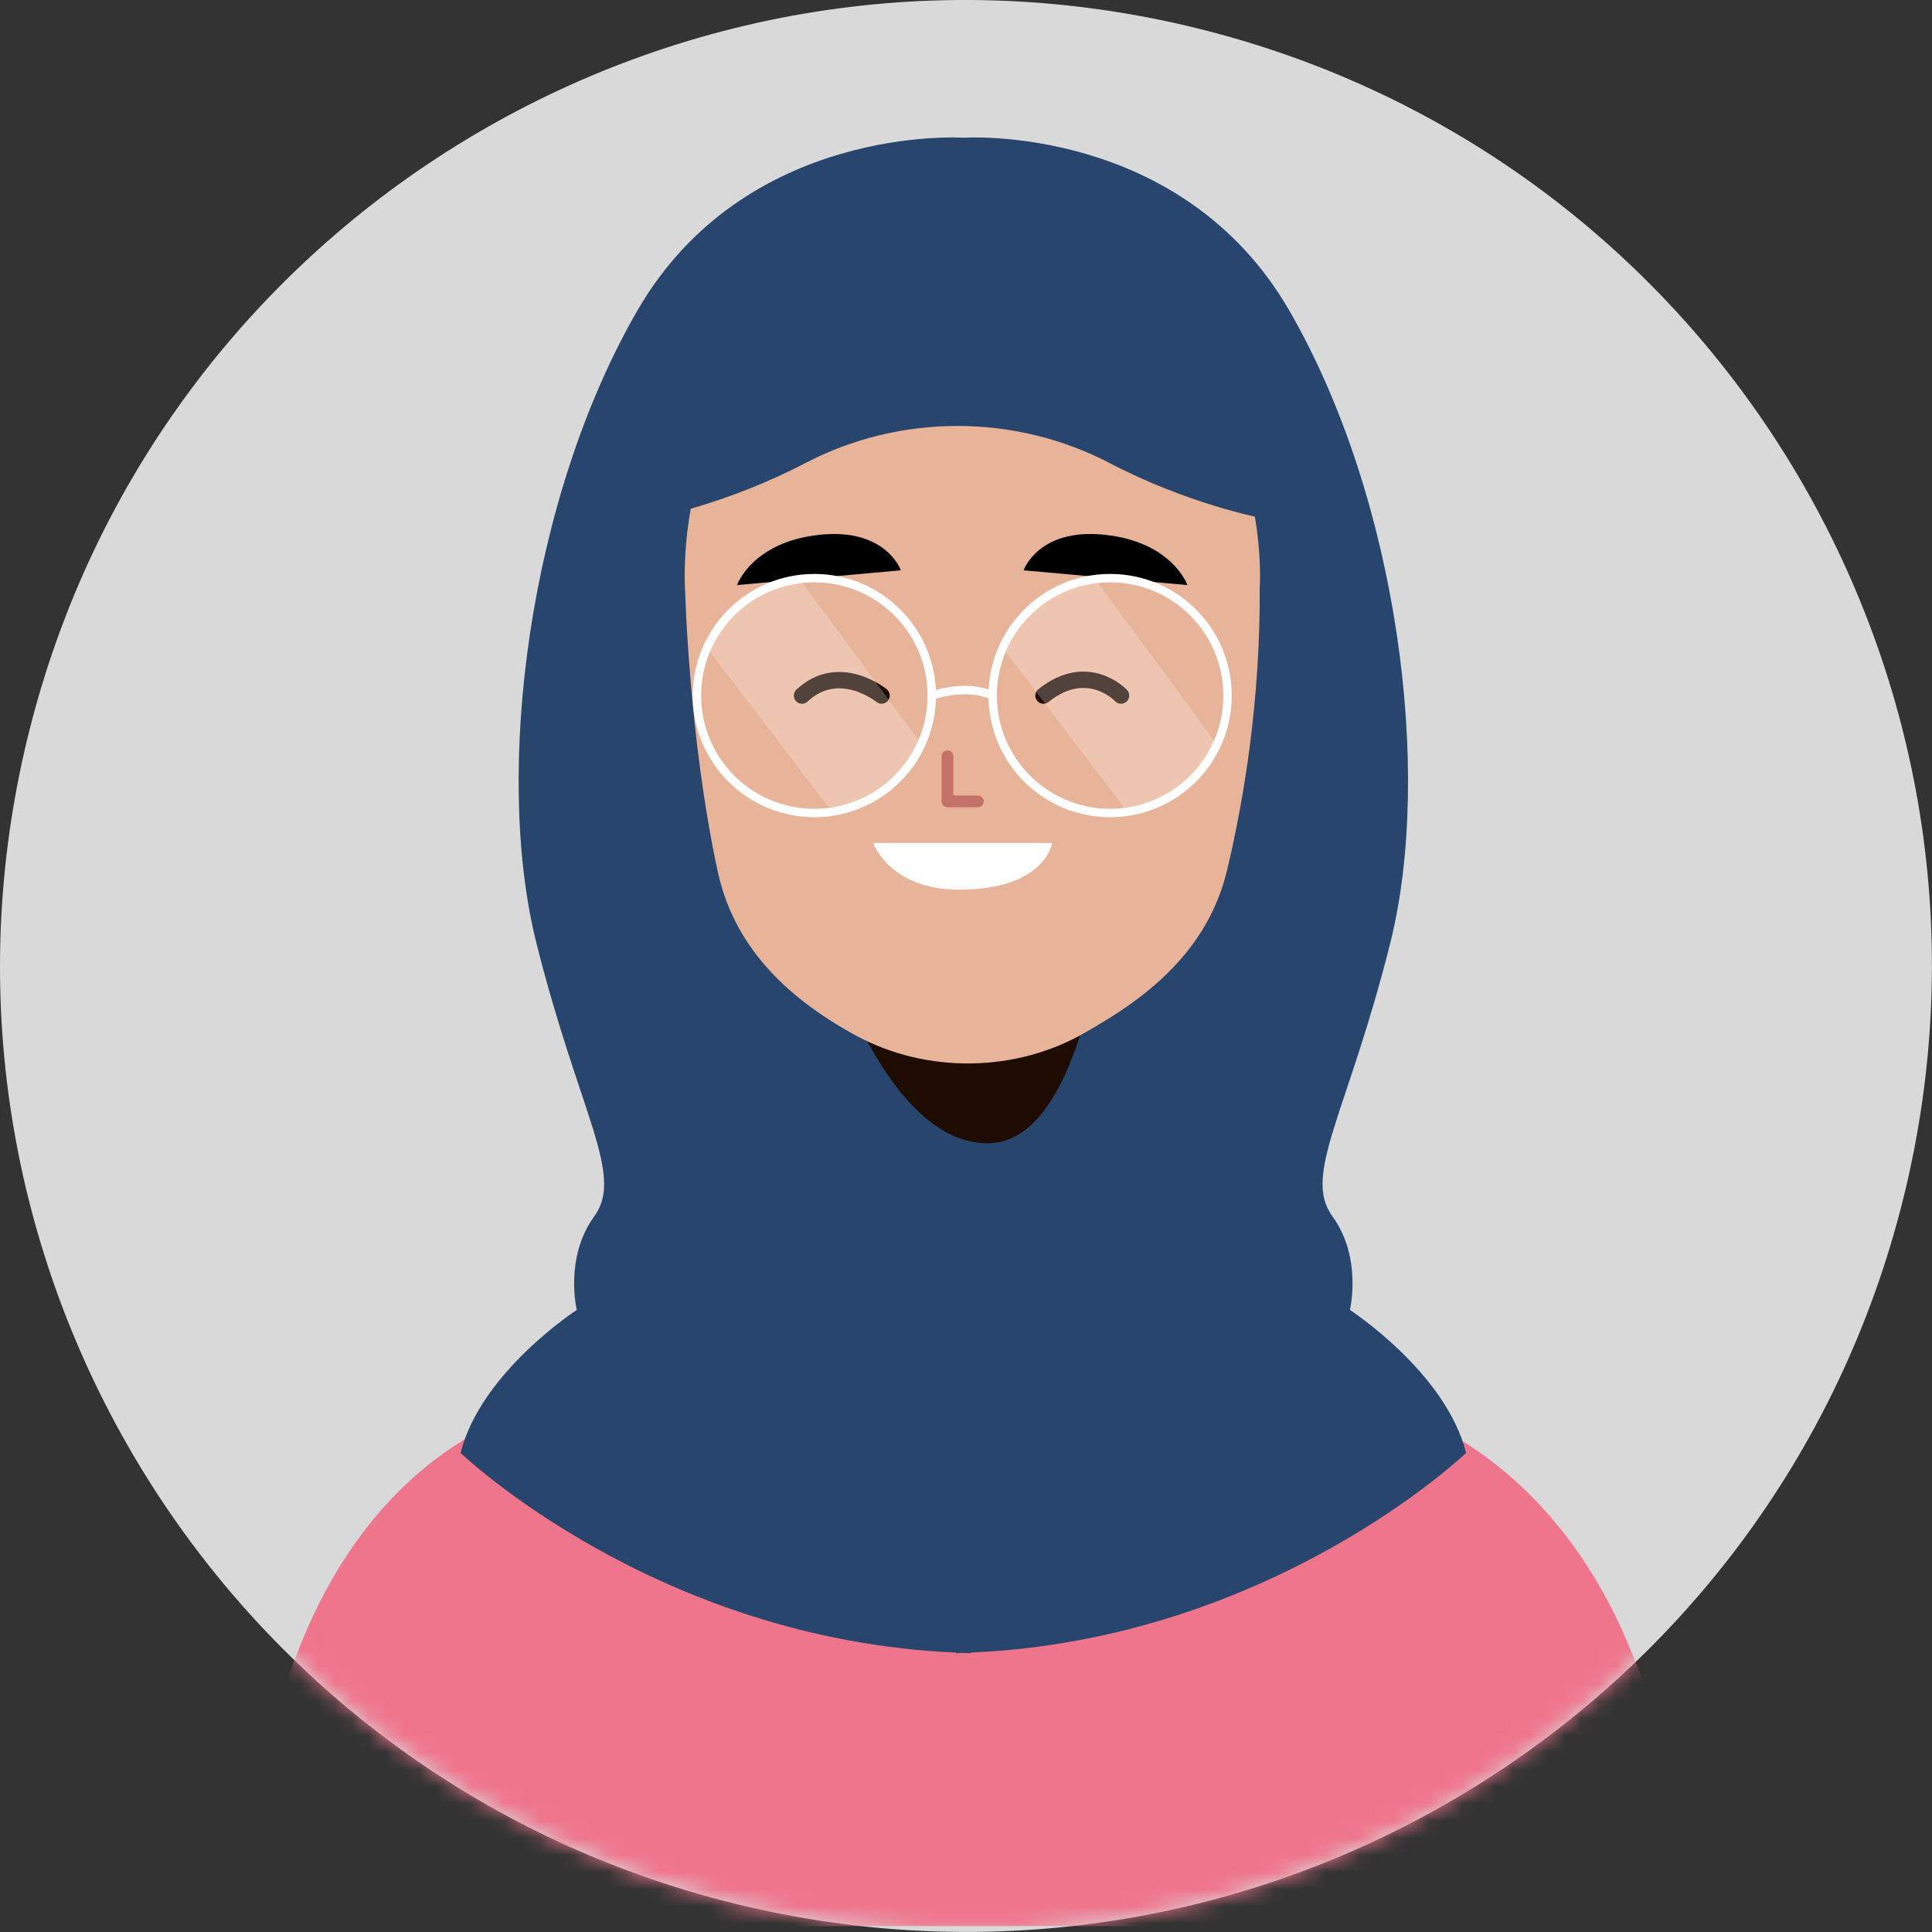 <svg xmlns="http://www.w3.org/2000/svg" fill="none" viewBox="11.9 11.9 113.11 113.11">
<rect x="11.9" y="11.9" width="113.11" height="113.11" fill="#333333" stroke="none"/>
<path d="M123.342 82.017C130.833 51.703 112.331 21.055 82.017 13.564C51.702 6.073 21.055 24.575 13.564 54.889C6.073 85.203 24.575 115.851 54.889 123.342C85.203 130.833 115.851 112.331 123.342 82.017Z" fill="#D9D9D9"/>
<mask id="mask0_60_230" style="mask-type:luminance" maskUnits="userSpaceOnUse" x="11" y="11" width="115" height="115">
<path d="M123.342 82.017C130.833 51.703 112.331 21.055 82.017 13.564C51.702 6.073 21.055 24.575 13.564 54.889C6.073 85.203 24.575 115.851 54.889 123.342C85.203 130.833 115.851 112.331 123.342 82.017Z" fill="white"/>
</mask>
<g mask="url(#mask0_60_230)">
<path d="M86.427 63.985C89.829 63.985 92.588 61.226 92.588 57.824C92.588 54.421 89.829 51.663 86.427 51.663C83.024 51.663 80.266 54.421 80.266 57.824C80.266 61.226 83.024 63.985 86.427 63.985Z" fill="#E8B499"/>
<path d="M89.898 56.859C89.898 56.859 87.416 55.735 85.202 60.056" stroke="#C47268" stroke-width="0.689" stroke-miterlimit="10" stroke-linecap="round" stroke-linejoin="round"/>
<path d="M57.772 57.65C57.868 61.05 55.189 63.886 51.788 63.983C48.387 64.079 45.551 61.4 45.455 57.998C45.359 54.597 48.038 51.761 51.439 51.666C54.84 51.569 57.676 54.248 57.772 57.65Z" fill="#E8B499"/>
<path d="M48.114 56.958C48.114 56.958 50.564 55.765 52.899 60.021" stroke="#C47268" stroke-width="0.689" stroke-miterlimit="10" stroke-linecap="round" stroke-linejoin="round"/>
<path d="M96.152 124.667H40.632L40.732 95.697C41.862 94.996 43.202 94.447 44.542 94.016C47.752 92.996 50.892 92.707 50.892 92.707L68.372 94.466L85.852 92.707C85.852 92.707 88.222 92.927 90.942 93.656C90.952 93.656 90.962 93.666 90.972 93.666C92.672 94.117 94.512 94.776 96.002 95.697L96.152 124.667Z" fill="#EF758D"/>
<path d="M44.615 94.002L65.214 88.589H72.317L90.945 93.658C81.419 102.588 57.774 109.908 45.679 94.417L44.615 94.002Z" fill="#E8B499"/>
<path d="M74.971 70.121C74.971 70.121 72.305 72.567 69.874 73.168C67.442 73.769 65.076 71.929 65.046 71.907C65.016 71.885 62.203 69.777 62.203 69.777L61.062 90.054L61.377 90.392C65.507 94.826 71.451 94.887 75.615 90.539L76.225 89.903L74.971 70.121Z" fill="#E8B499"/>
<path d="M44.612 94.007L42.212 124.667H22.752C24.782 119.907 27.162 114.177 29.352 108.557C34.282 95.857 43.642 94.157 44.542 94.017C44.592 94.007 44.612 94.007 44.612 94.007Z" fill="#EF758D"/>
<path d="M114.122 124.667H94.132L90.942 93.657C90.952 93.657 90.962 93.667 90.972 93.667C91.622 93.747 102.022 95.376 107.392 108.557C109.792 114.457 112.192 120.147 114.122 124.667Z" fill="#EF758D"/>
<path d="M68.72 108.651C86.33 107.906 97.731 96.963 97.731 96.963C96.561 92.249 90.929 88.589 90.929 88.589C90.929 88.589 91.674 85.534 89.904 83.106C88.134 80.678 90.789 77.106 93.297 67.098C95.805 57.09 93.74 41.106 87.397 30.106C81.061 19.117 68.325 19.961 68.299 19.963C68.273 19.961 55.537 19.117 49.201 30.106C42.858 41.106 40.793 57.089 43.301 67.098C45.809 77.106 48.464 80.678 46.694 83.106C44.924 85.535 45.668 88.589 45.668 88.589C45.668 88.589 40.035 92.249 38.866 96.963C38.866 96.963 50.267 107.905 67.877 108.651V108.687C68.019 108.684 68.158 108.674 68.3 108.669C68.442 108.674 68.58 108.684 68.723 108.687L68.72 108.651Z" fill="#28466D"/>
<path d="M87.629 50.733C90.183 40.356 83.842 29.874 73.465 27.32C63.088 24.765 52.605 31.107 50.051 41.484C47.497 51.861 53.839 62.343 64.216 64.897C74.592 67.451 85.075 61.11 87.629 50.733Z" fill="#28466D"/>
<path d="M60.283 67.097C60.283 67.097 63.703 78.947 69.806 78.831C74.823 78.734 76.216 67.686 76.216 67.686L60.283 67.097Z" fill="#1E0B02"/>
<path d="M85.652 46.303C85.686 52.968 84.72 58.725 83.748 62.813C82.796 66.816 80.074 69.621 76.219 71.889L75.517 72.302C71.438 74.701 66.153 74.784 61.988 72.513C57.787 70.222 54.839 67.189 53.915 62.904C52.234 55.112 52.011 46.474 52.011 46.474C52.011 46.474 50.606 28.445 68.751 28.68C86.894 28.915 85.652 46.303 85.652 46.303Z" fill="#E8B499"/>
<path d="M67.372 56.178V58.818H69.152" stroke="#C47268" stroke-width="0.689" stroke-miterlimit="10" stroke-linecap="round" stroke-linejoin="round"/>
<path d="M55.048 46.154L64.641 45.289C64.641 45.289 63.782 42.803 59.903 43.207C55.935 43.62 55.048 46.154 55.048 46.154Z" fill="black"/>
<path d="M81.419 46.154L71.826 45.289C71.826 45.289 72.685 42.803 76.564 43.207C80.533 43.62 81.419 46.154 81.419 46.154Z" fill="black"/>
<path d="M63.023 61.253H73.498C73.498 61.253 73.096 63.985 68.073 63.985C63.95 63.985 63.023 61.253 63.023 61.253Z" fill="white"/>
<path d="M63.512 52.623C63.512 52.623 61.03 50.593 58.852 52.623" stroke="#1E0B02" stroke-width="0.957" stroke-miterlimit="10" stroke-linecap="round" stroke-linejoin="round"/>
<path d="M77.533 52.623C77.533 52.623 75.589 50.541 72.991 52.623" stroke="#1E0B02" stroke-width="0.957" stroke-miterlimit="10" stroke-linecap="round" stroke-linejoin="round"/>
<path opacity="0.23" d="M58.862 45.991L65.893 55.537C65.893 55.537 63.772 59.591 60.394 59.14L53.297 49.827C53.297 49.827 55.217 45.733 58.862 45.991Z" fill="white"/>
<path opacity="0.23" d="M76.157 45.991L83.188 55.537C83.188 55.537 81.067 59.591 77.689 59.14L70.592 49.827C70.592 49.827 72.511 45.733 76.157 45.991Z" fill="white"/>
<path d="M66.452 52.623C66.452 56.42 63.374 59.498 59.577 59.498C55.78 59.498 52.702 56.42 52.702 52.623C52.702 48.826 55.78 45.748 59.577 45.748C63.374 45.748 66.452 48.826 66.452 52.623Z" stroke="white" stroke-width="0.493" stroke-miterlimit="10"/>
<path d="M83.767 52.623C83.767 56.42 80.689 59.498 76.892 59.498C73.095 59.498 70.017 56.42 70.017 52.623C70.017 48.826 73.095 45.748 76.892 45.748C80.689 45.748 83.767 48.826 83.767 52.623Z" stroke="white" stroke-width="0.493" stroke-miterlimit="10"/>
<path d="M66.452 52.623C66.452 52.623 68.416 51.9 70.015 52.623" stroke="white" stroke-width="0.493" stroke-miterlimit="10"/>
<path d="M85.652 42.206C83.807 25.205 72.438 25.708 67.957 26.59C63.477 25.708 52.107 25.205 50.262 42.206C50.262 42.206 54.465 41.405 59.028 39.021C64.599 36.11 71.314 36.11 76.886 39.021C81.449 41.406 85.652 42.206 85.652 42.206Z" fill="#28466D"/>
</g>
</svg>